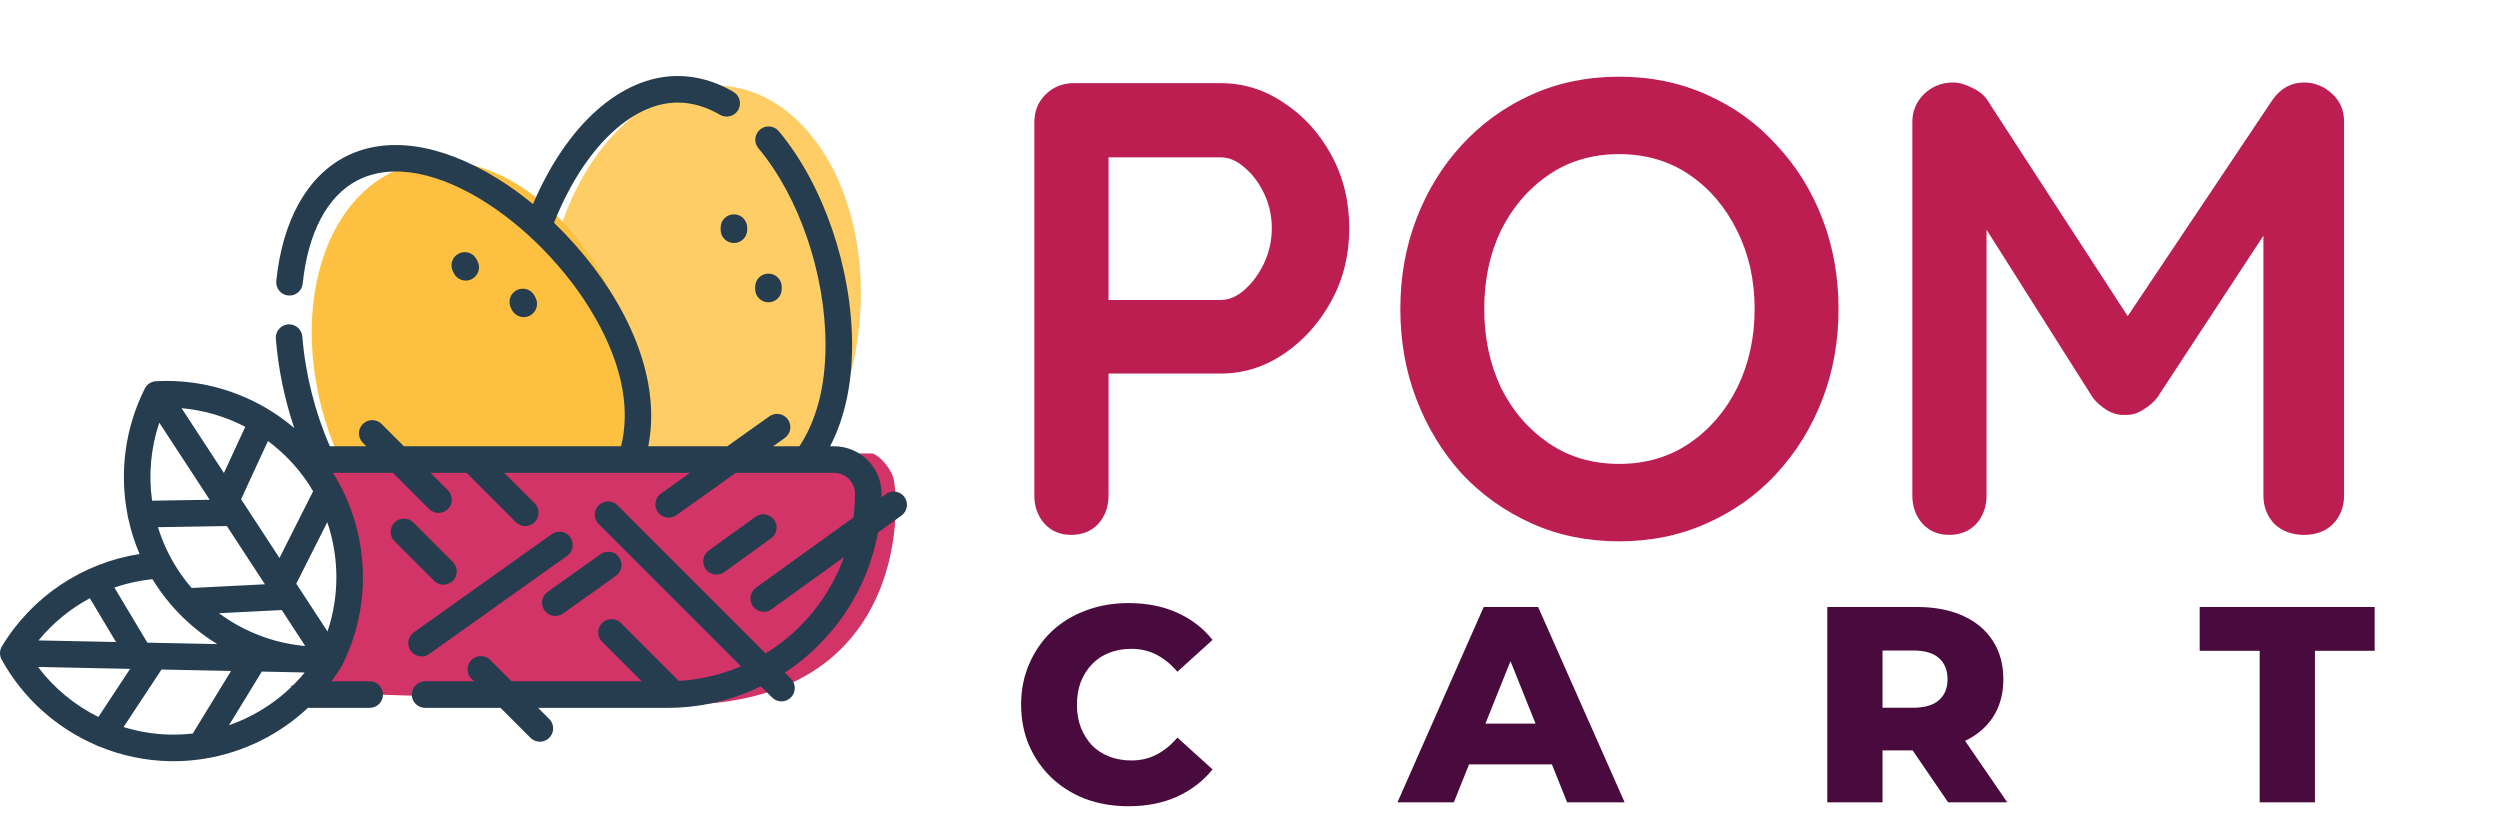 <svg width="215" height="70" viewBox="0 0 215 70" fill="none" xmlns="http://www.w3.org/2000/svg">
<ellipse opacity="0.8" cx="60.443" cy="26.667" rx="13.519" ry="19.377" transform="rotate(5.913 60.443 26.667)" fill="#FDC040"/>
<ellipse cx="41.055" cy="32.706" rx="13.519" ry="19.377" transform="rotate(-18.851 41.055 32.706)" fill="#FDC040"/>
<path d="M27 39H75.071C75.455 39.167 76.337 39.8 76.797 41C77.373 42.5 79 64.5 51.5 60C29.862 60 24.813 59.333 25.005 59C29 58 29.5 54 30 51C30.5 48 27 39 27 39Z" fill="#D33467"/>
<path d="M63.117 18.432C62.486 18.432 61.974 18.944 61.974 19.575V19.757C61.974 20.389 62.486 20.9 63.117 20.9C63.748 20.9 64.26 20.389 64.26 19.757V19.575C64.26 18.944 63.748 18.432 63.117 18.432Z" fill="#253D4E"/>
<path d="M66.085 23.53C65.454 23.53 64.942 24.041 64.942 24.672V24.855C64.942 25.486 65.454 25.997 66.085 25.997C66.716 25.997 67.227 25.486 67.227 24.855V24.672C67.227 24.041 66.716 23.53 66.085 23.53Z" fill="#253D4E"/>
<path d="M41.067 22.457L40.982 22.295C40.69 21.735 40 21.518 39.441 21.811C38.881 22.103 38.665 22.793 38.957 23.352L39.041 23.514C39.245 23.905 39.643 24.128 40.055 24.128C40.233 24.128 40.414 24.087 40.583 23.998C41.142 23.706 41.359 23.016 41.067 22.457Z" fill="#253D4E"/>
<path d="M46.057 25.602L45.972 25.44C45.68 24.88 44.99 24.663 44.431 24.956C43.871 25.248 43.655 25.938 43.947 26.497L44.031 26.659C44.235 27.05 44.633 27.273 45.045 27.273C45.223 27.273 45.404 27.232 45.573 27.143C46.132 26.851 46.349 26.161 46.057 25.602Z" fill="#253D4E"/>
<path d="M38.947 48.334L35.549 44.935C35.103 44.489 34.379 44.489 33.933 44.935C33.487 45.381 33.487 46.105 33.933 46.551L37.331 49.95C37.555 50.173 37.847 50.284 38.139 50.284C38.432 50.284 38.724 50.173 38.947 49.95C39.394 49.503 39.394 48.78 38.947 48.334Z" fill="#253D4E"/>
<path d="M49.045 46.205C48.68 45.691 47.966 45.57 47.452 45.936L35.591 54.381C35.077 54.746 34.957 55.46 35.323 55.974C35.546 56.287 35.898 56.454 36.255 56.454C36.484 56.454 36.715 56.385 36.916 56.242L48.777 47.798C49.291 47.432 49.411 46.719 49.045 46.205Z" fill="#253D4E"/>
<path d="M53.239 47.928C52.873 47.414 52.16 47.294 51.645 47.66L47.092 50.901C46.578 51.267 46.458 51.981 46.824 52.495C47.047 52.808 47.399 52.975 47.756 52.975C47.985 52.975 48.217 52.906 48.418 52.763L52.97 49.521C53.484 49.156 53.604 48.442 53.239 47.928Z" fill="#253D4E"/>
<path d="M77.784 42.744C77.415 42.232 76.701 42.116 76.189 42.485L75.808 42.76C75.81 42.662 75.812 42.564 75.812 42.466C75.812 41.376 75.388 40.35 74.616 39.575C73.844 38.805 72.818 38.381 71.728 38.381H71.39C72.644 35.958 73.28 33.041 73.28 29.673C73.28 23.068 70.805 15.848 66.973 11.28C66.567 10.797 65.847 10.734 65.363 11.139C64.88 11.545 64.817 12.266 65.222 12.749C68.729 16.93 70.995 23.573 70.995 29.673C70.995 33.188 70.24 36.114 68.749 38.381H66.487L67.492 37.666C68.007 37.3 68.126 36.586 67.76 36.072C67.395 35.558 66.682 35.438 66.167 35.804L62.547 38.381H55.751C56.436 34.912 55.722 31.036 53.653 27.071C52.171 24.234 50.067 21.488 47.646 19.162C50.139 12.856 54.265 8.822 58.286 8.822C59.5 8.822 60.724 9.175 61.922 9.872C62.468 10.189 63.167 10.004 63.484 9.458C63.801 8.913 63.616 8.213 63.071 7.896C61.519 6.994 59.909 6.536 58.286 6.536C53.422 6.536 48.745 10.716 45.837 17.552C44.846 16.737 43.82 15.995 42.774 15.35C37.852 12.31 33.191 11.654 29.65 13.502C26.385 15.209 24.293 18.993 23.76 24.158C23.695 24.786 24.151 25.347 24.779 25.412C25.408 25.478 25.968 25.02 26.033 24.393C26.484 20.016 28.145 16.867 30.708 15.528C36.949 12.27 47.255 19.757 51.627 28.129C53.571 31.853 54.169 35.297 53.413 38.381H40.602C40.599 38.381 40.596 38.381 40.593 38.381H34.738L32.82 36.464C32.374 36.018 31.65 36.018 31.204 36.464C30.758 36.91 30.758 37.633 31.204 38.08L31.506 38.381H28.369C27.096 35.489 26.259 32.167 26 28.945C25.95 28.316 25.399 27.846 24.77 27.898C24.141 27.948 23.672 28.499 23.722 29.128C23.933 31.747 24.474 34.352 25.308 36.811C22.051 34.036 17.798 32.545 13.418 32.783C13.01 32.805 12.645 33.044 12.46 33.408C10.742 36.811 10.259 40.651 10.972 44.288C10.978 44.398 11 44.504 11.036 44.603C11.26 45.641 11.583 46.66 12.002 47.646C7.111 48.405 2.769 51.287 0.165 55.581C-0.046 55.931 -0.055 56.367 0.142 56.725C1.983 60.066 4.885 62.633 8.294 64.096C8.385 64.149 8.48 64.19 8.578 64.216C10.461 64.983 12.491 65.417 14.579 65.46C14.693 65.463 14.807 65.464 14.921 65.464C15.733 65.464 16.539 65.402 17.332 65.287C17.407 65.282 17.481 65.273 17.553 65.254C20.911 64.72 24.033 63.178 26.498 60.861C26.554 60.869 26.611 60.875 26.669 60.875H31.796C32.427 60.875 32.938 60.364 32.938 59.732C32.938 59.101 32.427 58.59 31.796 58.59H28.515C28.815 58.183 29.099 57.763 29.364 57.326C29.372 57.313 29.378 57.299 29.386 57.285C29.393 57.273 29.401 57.262 29.407 57.249C32.069 51.977 31.767 45.653 28.64 40.666H33.791L36.902 43.777C37.125 44 37.417 44.111 37.71 44.111C38.002 44.111 38.294 44 38.518 43.777C38.964 43.331 38.964 42.607 38.518 42.161L37.023 40.666H40.124L44.366 44.908C44.589 45.131 44.882 45.243 45.174 45.243C45.466 45.243 45.759 45.131 45.982 44.908C46.428 44.462 46.428 43.738 45.982 43.292L43.356 40.666H54.271C54.272 40.666 54.273 40.667 54.275 40.667C54.276 40.667 54.277 40.666 54.278 40.666H59.338L56.843 42.442C56.329 42.808 56.209 43.522 56.575 44.036C56.798 44.349 57.15 44.516 57.507 44.516C57.736 44.516 57.968 44.447 58.169 44.304L63.278 40.666H69.345C69.345 40.666 69.346 40.666 69.347 40.666C69.348 40.666 69.348 40.666 69.349 40.666H71.729C72.209 40.666 72.662 40.853 73.001 41.191C73.341 41.532 73.528 41.985 73.528 42.465C73.528 43.153 73.484 43.831 73.4 44.496L65.011 50.546C64.499 50.915 64.383 51.629 64.752 52.141C64.976 52.451 65.325 52.615 65.68 52.615C65.912 52.615 66.145 52.545 66.347 52.4L72.584 47.903C71.338 51.37 68.936 54.29 65.845 56.197L53.103 43.455C52.657 43.009 51.934 43.009 51.487 43.455C51.041 43.902 51.041 44.625 51.487 45.071L63.717 57.301C62.061 58.009 60.264 58.446 58.38 58.559L53.398 53.578C52.952 53.132 52.229 53.132 51.783 53.578C51.336 54.024 51.336 54.748 51.783 55.194L55.178 58.589H43.993L42.159 56.756C41.713 56.31 40.99 56.31 40.544 56.756C40.097 57.203 40.097 57.926 40.544 58.372L40.761 58.589H36.556C35.925 58.589 35.414 59.101 35.414 59.732C35.414 60.363 35.925 60.875 36.556 60.875H43.045L45.622 63.452C45.845 63.675 46.138 63.786 46.43 63.786C46.722 63.786 47.015 63.675 47.238 63.452C47.684 63.005 47.684 62.282 47.238 61.836L46.277 60.875H57.401C60.282 60.875 63.01 60.209 65.44 59.025L66.4 59.984C66.623 60.208 66.916 60.319 67.208 60.319C67.5 60.319 67.793 60.208 68.016 59.984C68.462 59.538 68.462 58.815 68.016 58.368L67.499 57.851C71.618 55.139 74.589 50.82 75.511 45.792L77.526 44.339C78.037 43.97 78.153 43.256 77.784 42.744ZM26.56 41.651C26.688 41.847 26.809 42.047 26.927 42.248L24.035 47.986L20.733 42.933L23.044 37.928C24.409 38.939 25.606 40.192 26.56 41.651ZM22.784 50.249L16.485 50.566C16.06 50.076 15.665 49.556 15.306 49.006C14.554 47.856 13.981 46.62 13.586 45.337L19.511 45.241L22.784 50.249ZM21.091 36.706L19.258 40.676L15.614 35.101C17.541 35.272 19.401 35.825 21.091 36.706ZM13.7 36.35L18.033 42.979L13.079 43.06C12.765 40.823 12.969 38.522 13.7 36.35ZM13.11 49.807C13.202 49.958 13.296 50.108 13.393 50.256C13.9 51.033 14.468 51.758 15.086 52.43C15.131 52.489 15.182 52.543 15.237 52.592C16.263 53.679 17.424 54.619 18.684 55.392L12.673 55.269L9.839 50.528C10.888 50.166 11.985 49.922 13.11 49.807ZM7.727 51.449L9.977 55.213L3.316 55.076C4.543 53.577 6.045 52.348 7.727 51.449ZM8.46 61.66C6.436 60.656 4.651 59.19 3.27 57.361L11.188 57.523L8.46 61.66ZM16.579 63.082C15.935 63.156 15.283 63.189 14.625 63.176C13.252 63.147 11.908 62.923 10.627 62.525L13.889 57.579L19.87 57.702L16.579 63.082ZM19.694 62.368L22.516 57.756L25.985 57.828C26.056 57.834 26.127 57.839 26.199 57.845C24.48 59.932 22.218 61.491 19.694 62.368ZM26.118 55.545C23.467 55.285 20.947 54.302 18.83 52.736L24.231 52.464L26.246 55.548L26.118 55.545ZM28.166 54.307L25.48 50.197L28.146 44.907C29.177 47.936 29.195 51.25 28.166 54.307Z" fill="#253D4E"/>
<path d="M66.571 44.703C66.202 44.191 65.488 44.075 64.976 44.444L60.95 47.347C60.438 47.717 60.322 48.431 60.691 48.943C60.915 49.252 61.264 49.417 61.619 49.417C61.851 49.417 62.084 49.347 62.286 49.201L66.313 46.298C66.825 45.929 66.94 45.215 66.571 44.703Z" fill="#253D4E"/>
<path d="M97.056 69.336C95.728 69.336 94.496 69.128 93.36 68.712C92.24 68.28 91.264 67.672 90.432 66.888C89.616 66.104 88.976 65.184 88.512 64.128C88.048 63.056 87.816 61.88 87.816 60.6C87.816 59.32 88.048 58.152 88.512 57.096C88.976 56.024 89.616 55.096 90.432 54.312C91.264 53.528 92.24 52.928 93.36 52.512C94.496 52.08 95.728 51.864 97.056 51.864C98.608 51.864 99.992 52.136 101.208 52.68C102.44 53.224 103.464 54.008 104.28 55.032L101.256 57.768C100.712 57.128 100.112 56.64 99.456 56.304C98.816 55.968 98.096 55.8 97.296 55.8C96.608 55.8 95.976 55.912 95.4 56.136C94.824 56.36 94.328 56.688 93.912 57.12C93.512 57.536 93.192 58.04 92.952 58.632C92.728 59.224 92.616 59.88 92.616 60.6C92.616 61.32 92.728 61.976 92.952 62.568C93.192 63.16 93.512 63.672 93.912 64.104C94.328 64.52 94.824 64.84 95.4 65.064C95.976 65.288 96.608 65.4 97.296 65.4C98.096 65.4 98.816 65.232 99.456 64.896C100.112 64.56 100.712 64.072 101.256 63.432L104.28 66.168C103.464 67.176 102.44 67.96 101.208 68.52C99.992 69.064 98.608 69.336 97.056 69.336ZM120.182 69L127.598 52.2H132.278L139.718 69H134.774L128.966 54.528H130.838L125.03 69H120.182ZM124.238 65.736L125.462 62.232H133.67L134.894 65.736H124.238ZM157.145 69V52.2H164.825C166.361 52.2 167.681 52.448 168.785 52.944C169.905 53.44 170.769 54.16 171.377 55.104C171.985 56.032 172.289 57.136 172.289 58.416C172.289 59.68 171.985 60.776 171.377 61.704C170.769 62.616 169.905 63.32 168.785 63.816C167.681 64.296 166.361 64.536 164.825 64.536H159.785L161.897 62.544V69H157.145ZM167.537 69L163.361 62.88H168.425L172.625 69H167.537ZM161.897 63.048L159.785 60.864H164.537C165.529 60.864 166.265 60.648 166.745 60.216C167.241 59.784 167.489 59.184 167.489 58.416C167.489 57.632 167.241 57.024 166.745 56.592C166.265 56.16 165.529 55.944 164.537 55.944H159.785L161.897 53.76V63.048ZM194.332 69V55.968H189.172V52.2H204.22V55.968H199.084V69H194.332Z" fill="#490B3D"/>
<path d="M104.992 7.15C106.916 7.15 108.711 7.705 110.376 8.815C112.078 9.925 113.447 11.424 114.483 13.31C115.519 15.197 116.037 17.306 116.037 19.637C116.037 21.931 115.519 24.022 114.483 25.909C113.447 27.796 112.078 29.313 110.376 30.46C108.711 31.57 106.916 32.125 104.992 32.125H94.78L95.335 31.126V42.614C95.335 43.577 95.039 44.391 94.447 45.056C93.855 45.685 93.078 46 92.116 46C91.191 46 90.433 45.685 89.841 45.056C89.249 44.391 88.953 43.577 88.953 42.614V10.536C88.953 9.573 89.267 8.778 89.896 8.149C90.562 7.483 91.376 7.15 92.338 7.15H104.992ZM104.992 25.798C105.695 25.798 106.38 25.502 107.046 24.91C107.712 24.318 108.267 23.559 108.711 22.634C109.155 21.672 109.377 20.674 109.377 19.637C109.377 18.564 109.155 17.566 108.711 16.64C108.267 15.716 107.712 14.976 107.046 14.421C106.38 13.829 105.695 13.533 104.992 13.533H94.669L95.335 12.534V26.686L94.725 25.798H104.992ZM158.113 26.575C158.113 29.35 157.651 31.94 156.726 34.345C155.801 36.75 154.487 38.877 152.785 40.727C151.12 42.541 149.122 43.965 146.791 45.001C144.497 46.037 141.981 46.555 139.243 46.555C136.505 46.555 133.989 46.037 131.695 45.001C129.401 43.965 127.403 42.541 125.701 40.727C124.036 38.877 122.741 36.75 121.816 34.345C120.891 31.94 120.429 29.35 120.429 26.575C120.429 23.8 120.891 21.21 121.816 18.805C122.741 16.4 124.036 14.291 125.701 12.478C127.403 10.628 129.401 9.185 131.695 8.149C133.989 7.113 136.505 6.595 139.243 6.595C141.981 6.595 144.497 7.113 146.791 8.149C149.122 9.185 151.12 10.628 152.785 12.478C154.487 14.291 155.801 16.4 156.726 18.805C157.651 21.21 158.113 23.8 158.113 26.575ZM150.898 26.575C150.898 24.096 150.399 21.858 149.4 19.86C148.401 17.825 147.032 16.215 145.293 15.031C143.554 13.847 141.537 13.255 139.243 13.255C136.949 13.255 134.933 13.847 133.194 15.031C131.455 16.215 130.086 17.806 129.087 19.804C128.125 21.802 127.644 24.059 127.644 26.575C127.644 29.054 128.125 31.311 129.087 33.346C130.086 35.344 131.455 36.935 133.194 38.119C134.933 39.303 136.949 39.895 139.243 39.895C141.537 39.895 143.554 39.303 145.293 38.119C147.032 36.935 148.401 35.344 149.4 33.346C150.399 31.311 150.898 29.054 150.898 26.575ZM167.958 7.095C168.476 7.095 169.013 7.242 169.568 7.538C170.16 7.798 170.604 8.149 170.9 8.593L184.386 29.35L181.611 29.239L195.431 8.593C196.134 7.594 197.04 7.095 198.15 7.095C199.038 7.095 199.834 7.409 200.537 8.038C201.24 8.667 201.591 9.481 201.591 10.48V42.614C201.591 43.577 201.277 44.391 200.648 45.056C200.019 45.685 199.186 46 198.15 46C197.114 46 196.263 45.685 195.597 45.056C194.968 44.391 194.654 43.577 194.654 42.614V16.474L196.818 16.974L185.496 34.234C185.163 34.641 184.738 34.992 184.22 35.288C183.739 35.584 183.239 35.714 182.721 35.677C182.24 35.714 181.741 35.584 181.223 35.288C180.742 34.992 180.335 34.641 180.002 34.234L169.401 17.473L170.844 14.531V42.614C170.844 43.577 170.548 44.391 169.956 45.056C169.364 45.685 168.587 46 167.625 46C166.7 46 165.942 45.685 165.35 45.056C164.758 44.391 164.462 43.577 164.462 42.614V10.48C164.462 9.555 164.795 8.759 165.461 8.094C166.164 7.428 166.996 7.095 167.958 7.095Z" fill="#BD1E51"/>
</svg>

